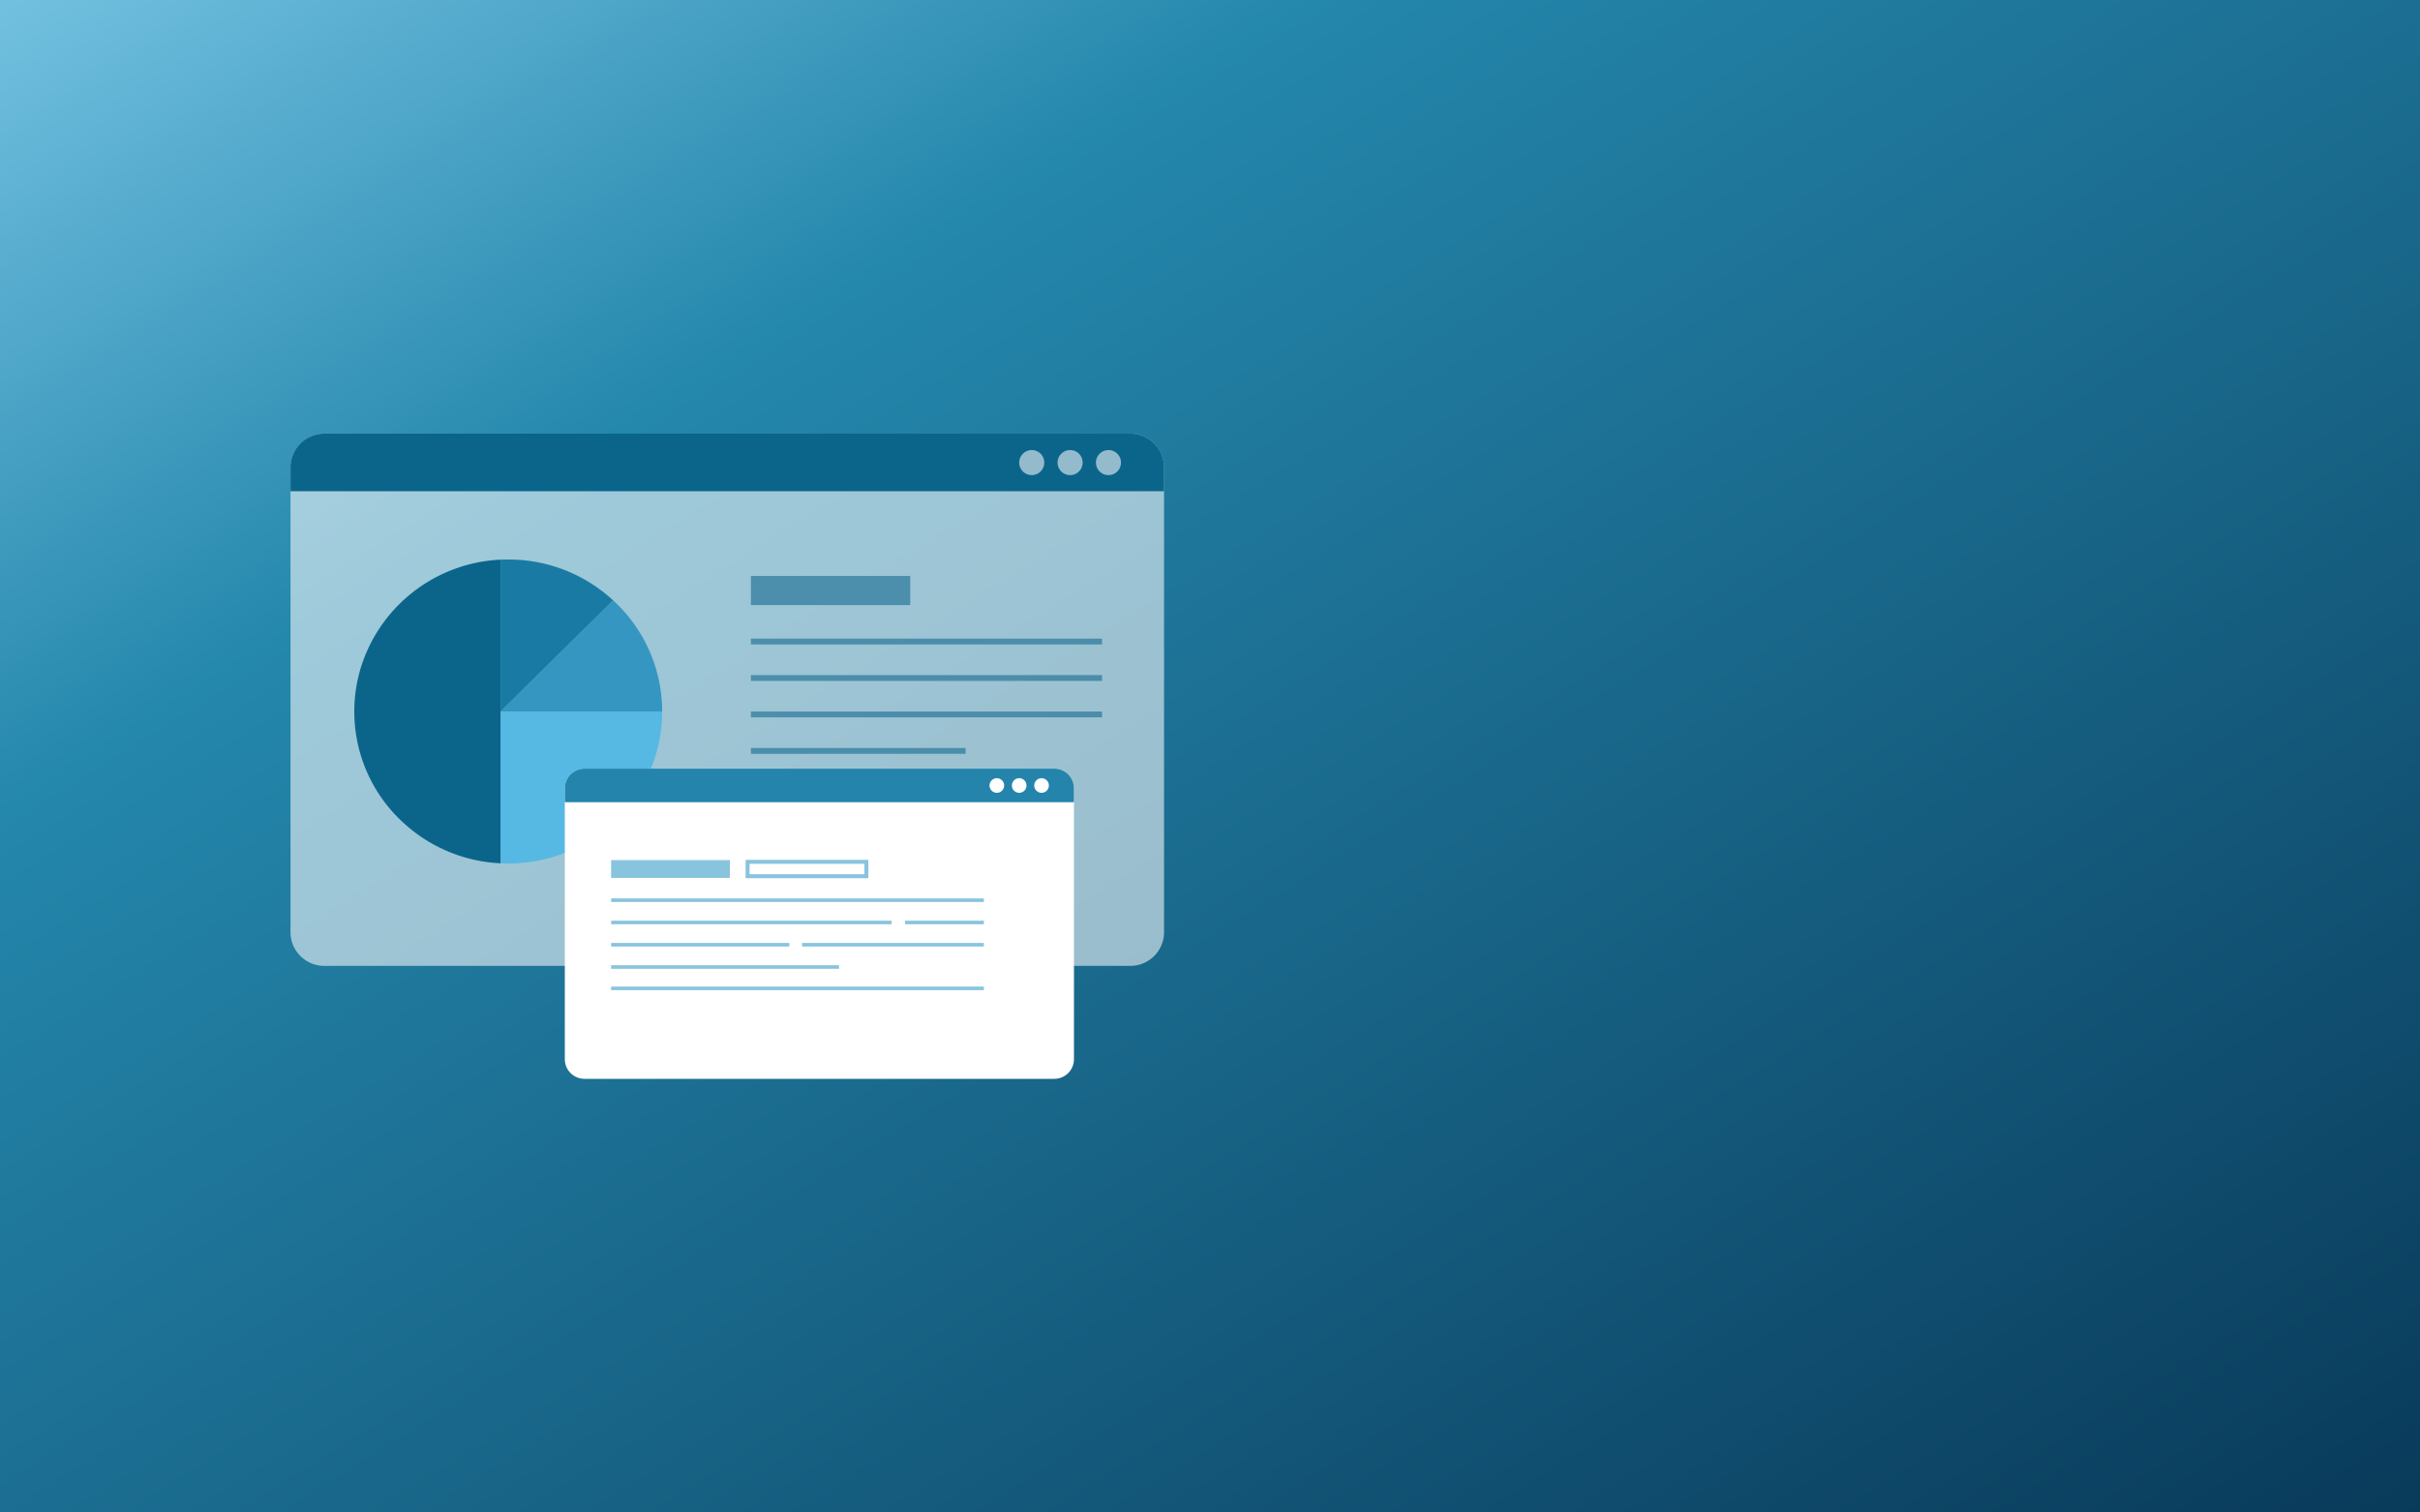 <svg xmlns="http://www.w3.org/2000/svg" xmlns:xlink="http://www.w3.org/1999/xlink" width="1280" height="800" viewBox="0 0 1280 800"><rect x="0" y="0" width="1280" height="800" fill="#333333" stroke="none"/><defs><linearGradient id="a" x2="1" y2="1" gradientUnits="objectBoundingBox"><stop offset="0" stop-color="#73c1e1"/><stop offset="0.271" stop-color="#2487ac"/><stop offset="1" stop-color="#093a5a"/></linearGradient></defs><rect width="1280" height="800" fill="url(#a)"/><g transform="translate(10.303 -41.333)"><g transform="translate(143.35 270.709)"><path d="M556.585,73.751V319.8a17.823,17.823,0,0,1-17.951,17.727H112.491A17.823,17.823,0,0,1,94.54,319.8V73.751a17.823,17.823,0,0,1,17.951-17.727H538.634a17.823,17.823,0,0,1,17.951,17.727" transform="translate(-94.54 -56.024)" fill="#fff" opacity="0.56"/><path d="M556.585,73.751V86.483H94.54V73.751a17.823,17.823,0,0,1,17.951-17.727H538.634a17.823,17.823,0,0,1,17.951,17.727" transform="translate(-94.54 -56.024)" fill="#0b658b"/><path d="M169.514,63.975a6.622,6.622,0,1,1-6.625-6.542,6.584,6.584,0,0,1,6.625,6.542" transform="translate(229.169 -48.745)" fill="#fff" opacity="0.56"/><path d="M172.764,63.975a6.622,6.622,0,1,1-6.625-6.542,6.583,6.583,0,0,1,6.625,6.542" transform="translate(246.211 -48.745)" fill="#fff" opacity="0.56"/><path d="M176.014,63.975a6.622,6.622,0,1,1-6.625-6.542,6.583,6.583,0,0,1,6.625,6.542" transform="translate(263.254 -48.745)" fill="#fff" opacity="0.56"/><path d="M197.84,79.859c0,44.394-36.464,80.4-81.42,80.4-1.374,0-2.747-.031-4.09-.123V79.89l.031-.031Z" transform="translate(-1.252 67.104)" fill="#56b9e3"/><path d="M112.361,79.858l-.031.031v-.031Z" transform="translate(-1.252 67.101)" fill="#4738b3"/><path d="M177.275,66.834V227.423a81.226,81.226,0,0,1-49.483-19.761,79.57,79.57,0,0,1-27.848-60.518,78.69,78.69,0,0,1,4.215-25.557,81.3,81.3,0,0,1,73.116-54.753" transform="translate(-66.197 -0.181)" fill="#0b658b"/><path d="M197.813,129.115H112.335L171.87,70.324a79.6,79.6,0,0,1,25.943,58.791" transform="translate(-1.226 17.847)" fill="#3597c1"/><path d="M171.9,88.43l-59.535,58.791h-.031V66.911c1.342-.062,2.716-.093,4.09-.093A81.577,81.577,0,0,1,170.991,87.6c.312.277.624.555.905.832" transform="translate(-1.252 -0.259)" fill="#197ba4"/><rect width="84.292" height="15.415" transform="translate(243.51 75.26)" fill="#0b658b" opacity="0.56"/><rect width="185.755" height="3.083" transform="translate(243.51 108.414)" fill="#0b658b" opacity="0.56"/><rect width="185.755" height="3.083" transform="translate(243.51 127.694)" fill="#0b658b" opacity="0.56"/><rect width="185.755" height="3.083" transform="translate(243.51 146.975)" fill="#0b658b" opacity="0.56"/><rect width="113.557" height="3.083" transform="translate(243.51 166.255)" fill="#0b658b" opacity="0.56"/></g><g transform="translate(288.446 447.888)"><g transform="translate(0)"><g transform="translate(0 0)"><g transform="translate(0 0)"><path d="M422.459,60.15v143.4A10.389,10.389,0,0,1,412,213.887H163.628a10.389,10.389,0,0,1-10.463-10.332V60.15a10.386,10.386,0,0,1,10.463-10.332H412A10.386,10.386,0,0,1,422.459,60.15" transform="translate(-153.165 -49.818)" fill="#fff"/><path d="M422.459,60.15v7.422H153.165V60.15a10.386,10.386,0,0,1,10.463-10.332H412A10.386,10.386,0,0,1,422.459,60.15" transform="translate(-153.165 -49.818)" fill="#2484ac"/><path d="M214.174,54.847a3.86,3.86,0,1,1-3.861-3.813,3.837,3.837,0,0,1,3.861,3.813" transform="translate(18.192 -45.972)" fill="#fff"/><path d="M216.98,54.847a3.86,3.86,0,1,1-3.862-3.813,3.837,3.837,0,0,1,3.862,3.813" transform="translate(27.212 -45.972)" fill="#fff"/><path d="M219.786,54.847a3.86,3.86,0,1,1-3.861-3.813,3.837,3.837,0,0,1,3.861,3.813" transform="translate(36.234 -45.972)" fill="#fff"/><rect width="62.815" height="9.42" transform="translate(24.479 48.384)" fill="#88c4de"/><path d="M240.77,71.1H175.847V61.408H240.77Zm-62.815-2.081h60.707V63.489H177.955Z" transform="translate(-80.231 -13.161)" fill="#88c4de"/><rect width="197.184" height="1.886" transform="translate(24.479 68.645)" fill="#88c4de"/><rect width="148.352" height="1.886" transform="translate(24.484 80.426)" fill="#88c4de"/><rect width="94.254" height="1.886" transform="translate(24.484 92.206)" fill="#88c4de"/><rect width="96.143" height="1.886" transform="translate(125.521 92.206)" fill="#88c4de"/><rect width="41.695" height="1.886" transform="translate(179.968 80.426)" fill="#88c4de"/><rect width="120.546" height="1.882" transform="translate(24.484 103.991)" fill="#88c4de"/><rect width="197.184" height="1.886" transform="translate(24.479 115.277)" fill="#88c4de"/></g></g></g></g></g></svg>
